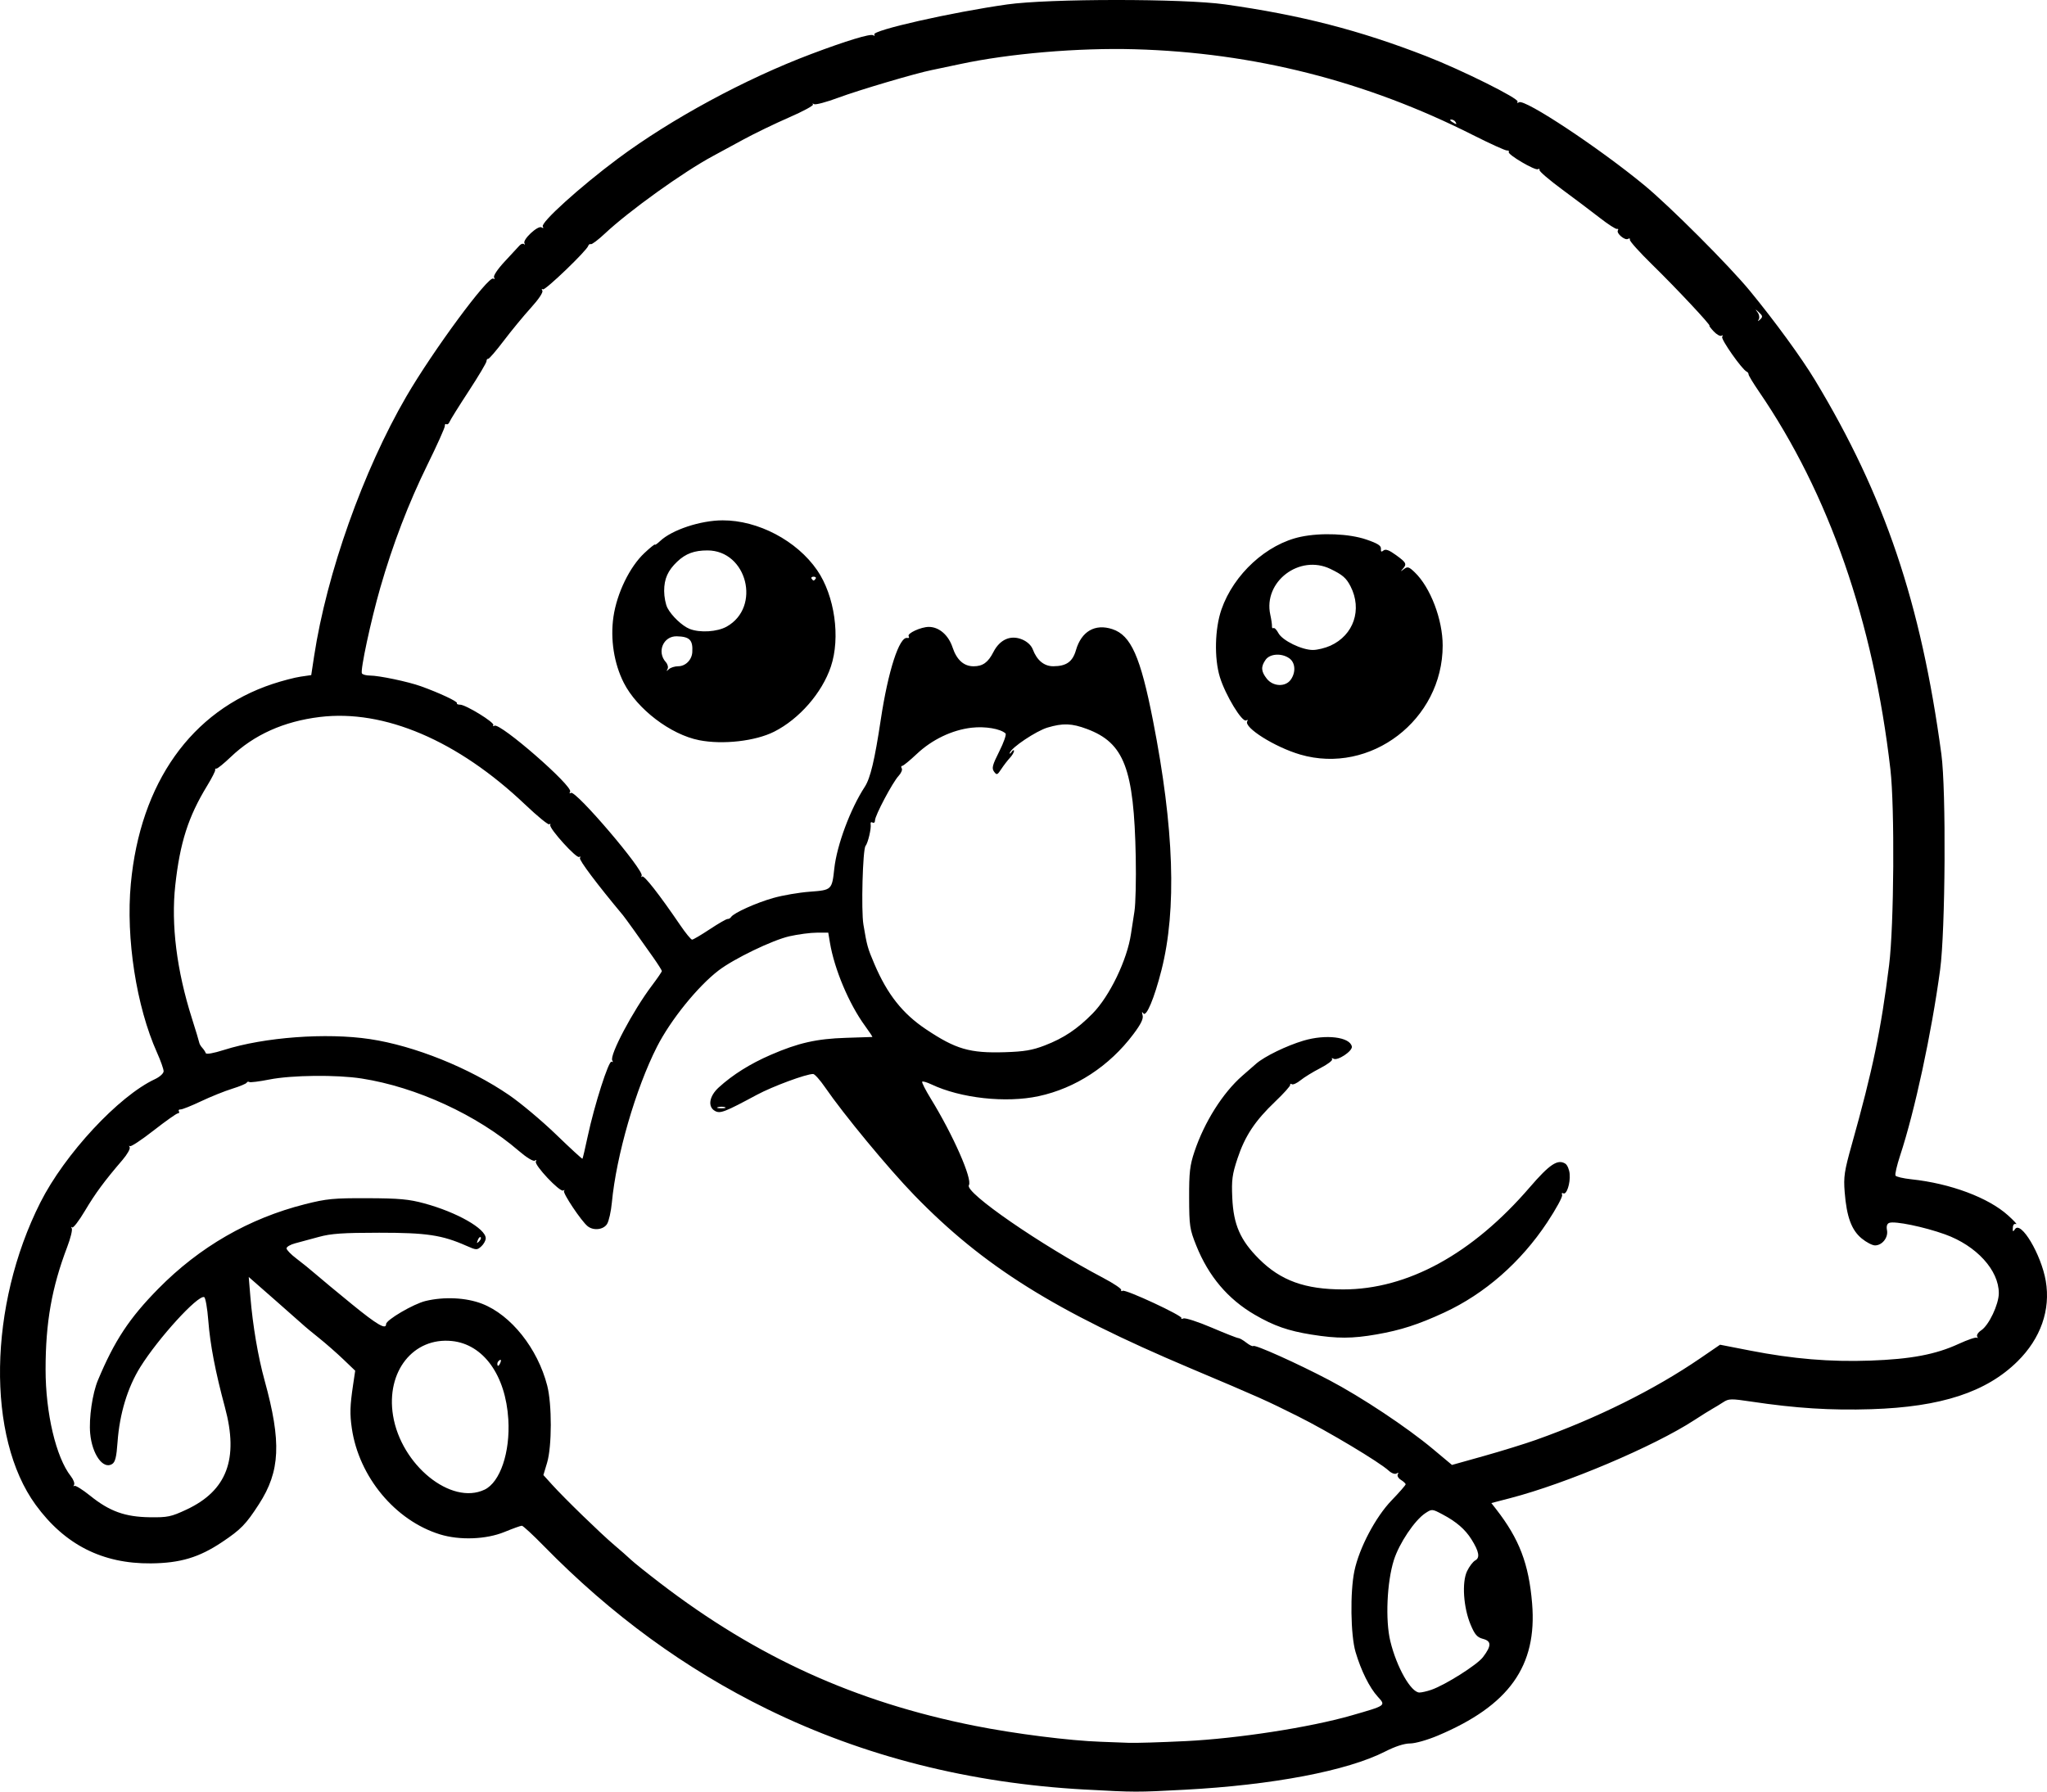 <?xml version="1.0" encoding="UTF-8" standalone="no"?>
<!-- Created with Inkscape (http://www.inkscape.org/) -->

<svg
   width="233.743mm"
   height="204.626mm"
   viewBox="0 0 233.743 204.626"
   version="1.1"
   id="svg1"
   xml:space="preserve"
   xmlns="http://www.w3.org/2000/svg"
   xmlns:svg="http://www.w3.org/2000/svg"><defs
     id="defs1" /><g
     id="layer1"
     transform="translate(-181.919,-124.585)"><path
       style="fill:#000000"
       d="m 305.835,328.973 c -13.162,-0.718 -25.3,-3.79 -36.302,-9.188 -9.378,-4.601 -17.823,-10.768 -25.517,-18.631 -1.246,-1.273 -2.374,-2.315 -2.508,-2.315 -0.134,-3.2e-4 -1.027,0.32 -1.984,0.713 -2.097,0.859 -5.128,0.97 -7.382,0.27 -5.099,-1.583 -9.234,-6.561 -10.047,-12.096 -0.24,-1.637 -0.214,-2.578 0.139,-4.949 l 0.244,-1.641 -1.344,-1.288 c -0.739,-0.709 -1.998,-1.814 -2.799,-2.456 -0.8,-0.642 -1.515,-1.229 -1.587,-1.304 -0.073,-0.075 -1.549,-1.379 -3.28,-2.897 l -3.147,-2.761 0.185,2.232 c 0.275,3.328 0.874,6.855 1.627,9.587 1.94,7.039 1.789,10.363 -0.645,14.128 -1.492,2.309 -2.054,2.886 -4.21,4.33 -2.623,1.757 -4.78,2.402 -8.124,2.433 -5.543,0.051 -9.845,-2.133 -13.161,-6.683 -5.63,-7.723 -5.398,-22.775 0.532,-34.532 2.79,-5.533 8.937,-12.15 13.085,-14.088 0.547,-0.256 0.988,-0.655 0.992,-0.899 0.004,-0.241 -0.336,-1.201 -0.754,-2.134 -2.358,-5.255 -3.57,-13.067 -2.991,-19.277 1.075,-11.528 6.904,-19.749 16.187,-22.826 1.091,-0.362 2.531,-0.738 3.199,-0.835 l 1.215,-0.177 0.328,-2.159 c 1.438,-9.449 5.611,-21.203 10.533,-29.666 3.037,-5.222 9.369,-13.807 9.928,-13.461 0.162,0.1 0.199,0.045 0.089,-0.133 -0.11,-0.178 0.396,-0.936 1.216,-1.819 0.772,-0.832 1.539,-1.66 1.704,-1.84 0.165,-0.179 0.392,-0.243 0.505,-0.14 0.113,0.102 0.132,0.056 0.042,-0.103 -0.235,-0.413 1.542,-2.069 1.95,-1.817 0.208,0.129 0.261,0.094 0.145,-0.093 -0.272,-0.44 4.277,-4.554 8.57,-7.75 6.1,-4.542 14.548,-9.114 22.091,-11.956 4.013,-1.512 6.739,-2.341 7.056,-2.145 0.171,0.105 0.23,0.07 0.137,-0.081 -0.291,-0.47 8.829,-2.534 15.165,-3.432 4.759,-0.675 20.099,-0.679 24.871,-0.008 8.65,1.217 15.375,2.949 23.019,5.927 4.074,1.588 10.612,4.846 10.403,5.184 -0.098,0.159 -0.034,0.187 0.157,0.069 0.66,-0.408 9.119,5.192 14.311,9.473 2.909,2.399 9.7,9.195 12.066,12.077 2.862,3.484 5.882,7.627 7.431,10.193 7.956,13.18 12.095,25.438 14.427,42.723 0.553,4.099 0.459,20.145 -0.144,24.606 -0.981,7.261 -2.9,16.173 -4.57,21.226 -0.371,1.124 -0.607,2.154 -0.524,2.289 0.083,0.135 0.896,0.324 1.806,0.42 4.458,0.472 8.797,2.093 11.047,4.126 0.655,0.592 1.072,1.039 0.926,0.993 -0.281,-0.088 -0.399,0.106 -0.393,0.645 0.003,0.224 0.084,0.204 0.251,-0.059 0.662,-1.046 3.002,2.879 3.52,5.905 0.566,3.302 -0.578,6.566 -3.215,9.175 -3.562,3.525 -8.727,5.218 -16.699,5.473 -4.641,0.148 -8.622,-0.104 -13.716,-0.868 -2.305,-0.346 -2.572,-0.34 -3.197,0.069 -0.375,0.246 -0.92,0.578 -1.211,0.738 -0.291,0.16 -1.242,0.754 -2.113,1.321 -4.592,2.988 -14.607,7.234 -20.973,8.891 l -2.184,0.568 0.544,0.698 c 2.651,3.406 3.736,6.247 4.111,10.763 0.594,7.154 -2.624,11.665 -10.772,15.101 -1.197,0.505 -2.578,0.896 -3.162,0.896 -0.661,0 -1.691,0.333 -2.843,0.92 -4.34,2.212 -12.859,3.834 -22.934,4.367 -5.473,0.29 -5.59,0.289 -11.323,-0.023 z m 11.455,-5.533 c 5.947,-0.291 14.186,-1.564 18.918,-2.923 4.03,-1.157 3.977,-1.12 3.032,-2.154 -0.939,-1.028 -1.905,-2.974 -2.534,-5.105 -0.565,-1.914 -0.634,-6.857 -0.129,-9.26 0.549,-2.617 2.412,-6.15 4.244,-8.051 0.883,-0.916 1.605,-1.743 1.605,-1.837 0,-0.094 -0.243,-0.322 -0.539,-0.508 -0.297,-0.185 -0.457,-0.47 -0.356,-0.634 0.116,-0.187 0.063,-0.223 -0.142,-0.096 -0.188,0.116 -0.567,-0.021 -0.901,-0.327 -1.076,-0.986 -6.913,-4.481 -10.365,-6.206 -3.664,-1.831 -4.313,-2.121 -12.256,-5.476 -15.549,-6.569 -23.67,-11.658 -31.543,-19.77 -2.943,-3.032 -8.053,-9.211 -10.192,-12.325 -0.574,-0.835 -1.186,-1.52 -1.36,-1.521 -0.795,-0.008 -4.634,1.413 -6.43,2.379 -3.639,1.958 -4.174,2.166 -4.759,1.853 -0.881,-0.472 -0.694,-1.694 0.413,-2.701 1.601,-1.457 3.584,-2.7 5.934,-3.719 3.15,-1.366 5.235,-1.838 8.599,-1.943 1.601,-0.05 2.95,-0.094 2.999,-0.098 0.049,-0.004 -0.325,-0.572 -0.83,-1.263 -1.831,-2.505 -3.506,-6.481 -4.013,-9.525 l -0.187,-1.124 h -1.314 c -0.722,0 -2.132,0.186 -3.131,0.413 -1.935,0.44 -6.321,2.558 -8.076,3.899 -2.384,1.823 -5.484,5.66 -7.034,8.708 -2.435,4.788 -4.651,12.442 -5.156,17.803 -0.096,1.019 -0.342,2.12 -0.547,2.447 -0.414,0.662 -1.548,0.792 -2.218,0.256 -0.721,-0.577 -2.888,-3.821 -2.695,-4.035 0.103,-0.115 0.059,-0.135 -0.1,-0.045 -0.379,0.216 -3.347,-2.938 -3.116,-3.311 0.107,-0.173 0.056,-0.213 -0.129,-0.099 -0.178,0.11 -0.944,-0.359 -1.827,-1.119 -4.755,-4.096 -11.675,-7.283 -17.936,-8.261 -2.858,-0.446 -8,-0.39 -10.54,0.114 -1.147,0.228 -2.179,0.357 -2.293,0.286 -0.114,-0.07 -0.247,-0.036 -0.296,0.076 -0.049,0.112 -0.795,0.424 -1.659,0.692 -0.864,0.268 -2.471,0.915 -3.572,1.438 -1.101,0.522 -2.149,0.94 -2.33,0.927 -0.18,-0.013 -0.263,0.083 -0.183,0.212 0.08,0.129 0.026,0.235 -0.118,0.235 -0.145,0 -1.393,0.883 -2.773,1.961 -1.38,1.079 -2.597,1.882 -2.705,1.786 -0.108,-0.097 -0.119,-0.041 -0.025,0.123 0.094,0.164 -0.276,0.819 -0.822,1.455 -2.073,2.417 -3.089,3.794 -4.29,5.813 -0.682,1.147 -1.338,1.997 -1.456,1.889 -0.119,-0.108 -0.138,-0.059 -0.043,0.107 0.095,0.167 -0.137,1.119 -0.517,2.117 -1.767,4.642 -2.471,8.624 -2.473,13.984 -0.002,5.001 1.191,10.056 2.881,12.204 0.299,0.38 0.466,0.826 0.372,0.99 -0.094,0.165 -0.082,0.219 0.027,0.121 0.109,-0.098 0.927,0.409 1.817,1.126 2.204,1.776 3.975,2.415 6.801,2.454 2.039,0.028 2.429,-0.053 4.185,-0.873 4.622,-2.157 5.989,-5.782 4.401,-11.671 -1.098,-4.074 -1.69,-7.153 -1.903,-9.913 -0.111,-1.429 -0.324,-2.638 -0.475,-2.688 -0.732,-0.242 -5.222,4.679 -7.287,7.986 -1.455,2.33 -2.373,5.357 -2.601,8.571 -0.121,1.713 -0.263,2.288 -0.62,2.512 -1.031,0.647 -2.289,-1.114 -2.506,-3.508 -0.156,-1.725 0.258,-4.567 0.885,-6.065 1.894,-4.527 3.587,-7.093 6.896,-10.453 4.712,-4.784 10.354,-8.035 16.751,-9.652 2.472,-0.625 3.259,-0.7 7.144,-0.685 3.621,0.014 4.727,0.115 6.482,0.593 3.72,1.012 7.011,2.883 7.011,3.986 0,0.256 -0.229,0.671 -0.508,0.924 -0.483,0.437 -0.565,0.434 -1.682,-0.06 -2.802,-1.24 -4.552,-1.503 -9.981,-1.5 -4.138,0.002 -5.5,0.096 -6.879,0.476 -0.946,0.261 -2.166,0.59 -2.712,0.733 -0.546,0.142 -0.989,0.403 -0.984,0.579 0.005,0.176 0.515,0.702 1.135,1.168 0.62,0.466 1.598,1.259 2.175,1.761 0.576,0.502 2.449,2.055 4.16,3.452 2.888,2.356 3.899,2.944 3.899,2.268 0,-0.478 3.131,-2.312 4.512,-2.643 2.125,-0.51 4.625,-0.388 6.44,0.315 3.305,1.278 6.35,5.101 7.444,9.346 0.552,2.14 0.544,6.955 -0.013,8.815 l -0.422,1.406 0.983,1.088 c 1.417,1.569 5.574,5.607 7.103,6.899 0.719,0.609 1.58,1.366 1.912,1.684 0.332,0.317 1.827,1.515 3.322,2.661 11.072,8.491 22.313,13.592 35.923,16.304 4.584,0.913 10.84,1.706 14.42,1.826 1.019,0.034 2.447,0.088 3.175,0.12 0.728,0.032 3.645,-0.056 6.482,-0.195 z m 28.073,-5.863 c 1.599,-0.553 5.226,-2.848 5.892,-3.728 0.982,-1.296 0.983,-1.828 0.004,-2.088 -0.668,-0.177 -0.935,-0.483 -1.409,-1.61 -0.824,-1.96 -1.019,-4.84 -0.413,-6.116 0.256,-0.54 0.678,-1.095 0.937,-1.234 0.564,-0.302 0.437,-1.016 -0.427,-2.397 -0.721,-1.153 -1.726,-2.021 -3.313,-2.861 -1.185,-0.628 -1.206,-0.629 -1.954,-0.139 -1.216,0.796 -2.994,3.446 -3.599,5.363 -0.795,2.52 -0.984,6.873 -0.402,9.268 0.723,2.973 2.359,5.854 3.325,5.854 0.252,0 0.863,-0.14 1.358,-0.311 z M 237.245,294.723 c 1.785,-0.847 2.945,-4.272 2.718,-8.025 -0.304,-5.047 -2.845,-8.583 -6.434,-8.953 -4.422,-0.456 -7.546,3.493 -6.73,8.507 0.92,5.653 6.628,10.282 10.445,8.47 z m 120.129,-5.713 c 6.873,-2.44 13.471,-5.719 18.68,-9.286 l 2.276,-1.558 3.43,0.669 c 4.905,0.956 9.13,1.309 13.714,1.146 4.657,-0.166 7.479,-0.7 10.102,-1.91 1.045,-0.482 1.987,-0.799 2.093,-0.704 0.106,0.095 0.116,0.037 0.021,-0.129 -0.095,-0.166 0.11,-0.487 0.456,-0.714 0.879,-0.576 2.013,-2.968 2.013,-4.245 0,-2.629 -2.558,-5.426 -6.142,-6.717 -2.38,-0.857 -5.745,-1.55 -6.368,-1.311 -0.258,0.099 -0.345,0.382 -0.257,0.841 0.159,0.832 -0.552,1.731 -1.369,1.731 -0.308,0 -0.995,-0.358 -1.526,-0.796 -1.16,-0.956 -1.717,-2.476 -1.938,-5.289 -0.138,-1.756 -0.045,-2.38 0.809,-5.424 2.394,-8.531 3.331,-13.042 4.264,-20.51 0.561,-4.492 0.65,-18 0.148,-22.353 -1.95,-16.904 -7.021,-31.479 -15.015,-43.156 -0.649,-0.948 -1.18,-1.826 -1.18,-1.95 0,-0.124 -0.097,-0.265 -0.215,-0.314 -0.506,-0.207 -2.966,-3.7 -2.798,-3.973 0.103,-0.167 0.067,-0.226 -0.083,-0.133 -0.147,0.091 -0.543,-0.129 -0.881,-0.488 -0.338,-0.359 -0.558,-0.653 -0.491,-0.653 0.227,0 -3.839,-4.34 -6.512,-6.951 -1.456,-1.422 -2.614,-2.711 -2.574,-2.864 0.04,-0.153 -0.057,-0.198 -0.215,-0.1 -0.347,0.215 -1.361,-0.64 -1.155,-0.974 0.08,-0.13 0.035,-0.203 -0.101,-0.163 -0.135,0.04 -1.007,-0.521 -1.938,-1.246 -0.93,-0.725 -2.882,-2.197 -4.337,-3.27 -1.455,-1.073 -2.613,-2.066 -2.573,-2.206 0.04,-0.14 -0.039,-0.186 -0.176,-0.101 -0.314,0.194 -3.508,-1.688 -3.336,-1.966 0.07,-0.113 -0.021,-0.19 -0.201,-0.171 -0.18,0.019 -1.935,-0.778 -3.9,-1.77 -12.21,-6.167 -25.006,-9.411 -38.629,-9.793 -6.421,-0.18 -14.331,0.493 -19.914,1.694 -1.344,0.289 -2.8,0.596 -3.237,0.682 -1.805,0.357 -8.373,2.299 -10.668,3.155 -1.356,0.506 -2.606,0.839 -2.778,0.74 -0.172,-0.099 -0.227,-0.084 -0.121,0.033 0.105,0.117 -1.121,0.783 -2.725,1.481 -1.604,0.698 -3.953,1.833 -5.219,2.523 -1.266,0.69 -2.837,1.542 -3.492,1.895 -3.397,1.828 -9.567,6.257 -12.339,8.859 -0.747,0.701 -1.462,1.241 -1.587,1.199 -0.126,-0.042 -0.26,0.043 -0.3,0.188 -0.143,0.532 -4.926,5.127 -5.176,4.973 -0.144,-0.089 -0.174,-0.023 -0.067,0.15 0.114,0.184 -0.416,0.978 -1.307,1.959 -0.824,0.907 -2.22,2.602 -3.102,3.766 -0.882,1.164 -1.685,2.094 -1.783,2.065 -0.099,-0.028 -0.181,0.091 -0.183,0.265 -0.002,0.174 -0.919,1.715 -2.037,3.425 -1.118,1.71 -2.101,3.287 -2.185,3.504 -0.083,0.217 -0.245,0.337 -0.359,0.267 -0.114,-0.07 -0.194,0.02 -0.178,0.2 0.016,0.18 -0.878,2.173 -1.987,4.429 -2.154,4.383 -3.955,9.081 -5.381,14.036 -1.083,3.764 -2.306,9.465 -2.101,9.797 0.083,0.135 0.494,0.245 0.912,0.245 1.037,0 4.367,0.699 5.823,1.222 2.109,0.758 4.226,1.751 4.115,1.93 -0.059,0.096 0.101,0.174 0.356,0.174 0.654,0 3.978,2.044 3.798,2.336 -0.082,0.132 -0.025,0.164 0.126,0.071 0.629,-0.389 9.022,6.927 8.646,7.536 -0.112,0.182 -0.074,0.235 0.094,0.131 0.538,-0.333 8.404,8.891 8.075,9.469 -0.088,0.155 -0.062,0.193 0.057,0.085 0.208,-0.188 1.954,2.044 4.345,5.554 0.619,0.91 1.229,1.654 1.355,1.654 0.126,0 1.038,-0.537 2.027,-1.193 0.989,-0.656 1.904,-1.182 2.034,-1.168 0.129,0.014 0.308,-0.088 0.397,-0.227 0.298,-0.465 2.874,-1.625 4.835,-2.176 1.068,-0.301 2.929,-0.62 4.137,-0.709 2.521,-0.187 2.543,-0.207 2.809,-2.646 0.292,-2.677 1.831,-6.805 3.481,-9.337 0.637,-0.978 1.13,-3.047 1.828,-7.679 0.841,-5.578 2.12,-9.521 3.025,-9.32 0.18,0.04 0.251,-0.052 0.157,-0.204 -0.198,-0.321 1.412,-1.06 2.306,-1.058 1.165,0.002 2.239,0.93 2.706,2.338 0.475,1.43 1.286,2.159 2.403,2.159 1.043,0 1.654,-0.438 2.256,-1.616 0.741,-1.453 1.976,-1.994 3.294,-1.443 0.576,0.241 1.034,0.669 1.208,1.128 0.476,1.257 1.296,1.931 2.342,1.927 1.49,-0.006 2.203,-0.511 2.585,-1.83 0.625,-2.16 2.182,-3.06 4.161,-2.407 2.122,0.7 3.206,3.137 4.636,10.428 2.413,12.296 2.729,21.579 0.971,28.51 -0.817,3.22 -1.739,5.419 -2.072,4.941 -0.166,-0.239 -0.193,-0.172 -0.086,0.212 0.113,0.404 -0.182,1.01 -1.059,2.177 -2.737,3.641 -6.591,6.162 -10.809,7.07 -3.744,0.806 -8.911,0.237 -12.254,-1.349 -0.502,-0.238 -0.971,-0.375 -1.043,-0.304 -0.071,0.071 0.371,0.944 0.983,1.941 2.561,4.17 4.772,9.196 4.348,9.882 -0.507,0.82 8.198,6.827 15.346,10.591 1.164,0.613 2.084,1.228 2.044,1.366 -0.04,0.138 0.036,0.184 0.17,0.102 0.322,-0.199 6.957,2.89 6.719,3.128 -0.102,0.102 -0.002,0.115 0.221,0.029 0.224,-0.086 1.671,0.384 3.216,1.044 1.545,0.66 2.92,1.2 3.056,1.2 0.135,0 0.543,0.234 0.907,0.52 0.364,0.286 0.723,0.46 0.797,0.385 0.191,-0.191 5.049,1.993 8.667,3.895 3.681,1.935 8.874,5.385 11.839,7.864 l 2.182,1.824 3.639,-1.02 c 2.002,-0.561 4.711,-1.4 6.02,-1.865 z m -25.665,-11.995 c -2.7,-0.433 -4.325,-1.001 -6.514,-2.275 -3.062,-1.782 -5.27,-4.393 -6.671,-7.884 -0.754,-1.879 -0.809,-2.25 -0.82,-5.456 -0.009,-2.925 0.082,-3.717 0.61,-5.292 1.128,-3.367 3.223,-6.691 5.447,-8.643 0.442,-0.388 1.161,-1.016 1.598,-1.396 0.961,-0.836 3.471,-2.057 5.415,-2.634 2.546,-0.756 5.299,-0.418 5.51,0.677 0.099,0.514 -1.645,1.67 -2.098,1.39 -0.171,-0.105 -0.241,-0.08 -0.157,0.056 0.084,0.136 -0.522,0.595 -1.348,1.019 -0.826,0.424 -1.839,1.046 -2.251,1.382 -0.413,0.336 -0.862,0.542 -0.999,0.457 -0.137,-0.085 -0.219,-0.056 -0.183,0.064 0.036,0.12 -0.73,0.977 -1.703,1.904 -2.321,2.213 -3.461,3.933 -4.319,6.516 -0.604,1.821 -0.687,2.449 -0.595,4.498 0.138,3.061 0.912,4.831 3.046,6.965 2.48,2.481 5.258,3.487 9.626,3.487 7.347,0 14.741,-4.049 21.295,-11.662 2.266,-2.631 3.19,-3.247 4.058,-2.703 0.232,0.145 0.458,0.676 0.501,1.178 0.093,1.077 -0.362,2.441 -0.737,2.209 -0.144,-0.089 -0.201,-0.002 -0.126,0.193 0.075,0.195 -0.694,1.608 -1.709,3.139 -3.017,4.551 -7.131,8.151 -11.763,10.293 -2.948,1.363 -4.94,2.007 -7.721,2.493 -2.769,0.484 -4.486,0.49 -7.392,0.023 z m -1.323,-66.254 c -2.889,-0.842 -6.477,-3.099 -6.044,-3.8 0.098,-0.159 0.046,-0.201 -0.121,-0.098 -0.453,0.28 -2.383,-2.9 -3.01,-4.958 -0.654,-2.148 -0.575,-5.523 0.181,-7.705 1.399,-4.037 5.173,-7.494 9.072,-8.31 2.324,-0.486 5.511,-0.353 7.461,0.311 1.297,0.442 1.71,0.702 1.681,1.058 -0.028,0.349 0.048,0.401 0.291,0.199 0.238,-0.198 0.635,-0.053 1.427,0.522 1.189,0.862 1.268,1.024 0.767,1.586 -0.282,0.317 -0.262,0.318 0.142,0.013 0.413,-0.313 0.567,-0.268 1.225,0.363 1.796,1.72 3.197,5.389 3.197,8.369 0,8.486 -8.241,14.792 -16.272,12.45 z m -1.073,-8.554 c 0.599,-0.856 0.52,-1.952 -0.176,-2.44 -0.879,-0.616 -2.21,-0.529 -2.704,0.176 -0.553,0.789 -0.519,1.321 0.136,2.154 0.718,0.913 2.141,0.97 2.744,0.109 z m 4.524,-3.878 c 2.662,-1.209 3.652,-4.13 2.298,-6.779 -0.488,-0.954 -0.915,-1.323 -2.309,-1.993 -3.528,-1.696 -7.675,1.464 -6.856,5.224 0.12,0.552 0.207,1.15 0.194,1.331 -0.014,0.18 0.063,0.274 0.17,0.207 0.107,-0.066 0.362,0.192 0.565,0.574 0.452,0.847 2.668,1.929 3.942,1.925 0.509,-0.002 1.407,-0.222 1.995,-0.489 z m -72.081,10.794 c -3.262,-0.641 -7.089,-3.556 -8.611,-6.561 -1.115,-2.201 -1.55,-4.987 -1.177,-7.539 0.393,-2.69 1.856,-5.701 3.532,-7.272 0.66,-0.619 1.2,-1.054 1.2,-0.968 0,0.086 0.268,-0.096 0.595,-0.405 1.354,-1.279 4.603,-2.357 7.131,-2.365 4.055,-0.013 8.48,2.32 10.803,5.696 2.003,2.911 2.682,7.696 1.564,11.014 -1.01,2.998 -3.601,5.972 -6.467,7.423 -2.139,1.083 -5.866,1.508 -8.57,0.977 z m -2.398,-8.445 c 0.836,0 1.559,-0.721 1.613,-1.607 0.084,-1.391 -0.297,-1.78 -1.775,-1.814 -1.531,-0.035 -2.301,1.769 -1.254,2.941 0.222,0.249 0.312,0.6 0.202,0.794 -0.158,0.279 -0.127,0.283 0.159,0.017 0.196,-0.182 0.671,-0.331 1.056,-0.331 z m 5.543,-4.529 c 3.959,-2.225 2.321,-8.7 -2.201,-8.7 -1.503,0 -2.48,0.361 -3.444,1.274 -1.075,1.017 -1.498,1.965 -1.498,3.357 0,0.669 0.168,1.538 0.373,1.931 0.48,0.919 1.692,2.066 2.537,2.402 1.17,0.465 3.155,0.342 4.232,-0.264 z m 10.16,-5.481 c 0.075,-0.121 -0.032,-0.22 -0.237,-0.22 -0.205,0 -0.312,0.099 -0.237,0.22 0.075,0.121 0.182,0.22 0.237,0.22 0.056,0 0.162,-0.099 0.237,-0.22 z m -35.987,89.504 c 0.09,-0.235 0.046,-0.342 -0.104,-0.249 -0.144,0.089 -0.262,0.274 -0.262,0.411 0,0.381 0.19,0.297 0.366,-0.162 z m -2.269,-14.281 c -0.082,-0.082 -0.229,0.065 -0.329,0.326 -0.144,0.377 -0.113,0.407 0.148,0.148 0.181,-0.179 0.262,-0.393 0.181,-0.474 z m 12.224,-11.525 c 0.757,-3.558 2.407,-8.722 2.725,-8.526 0.148,0.091 0.183,0.032 0.081,-0.135 -0.351,-0.568 2.348,-5.671 4.527,-8.56 0.623,-0.826 1.132,-1.571 1.132,-1.656 0,-0.085 -0.438,-0.779 -0.973,-1.541 -1.534,-2.187 -3.22,-4.537 -3.462,-4.826 -2.976,-3.564 -5.053,-6.33 -4.917,-6.549 0.095,-0.154 0.053,-0.205 -0.093,-0.115 -0.314,0.194 -3.428,-3.247 -3.299,-3.646 0.049,-0.15 0.002,-0.187 -0.103,-0.083 -0.105,0.105 -1.346,-0.907 -2.757,-2.249 -7.697,-7.317 -16.099,-10.903 -23.449,-10.008 -4.119,0.502 -7.507,2.023 -10.17,4.565 -0.795,0.759 -1.534,1.358 -1.643,1.331 -0.109,-0.026 -0.17,0.041 -0.135,0.15 0.035,0.109 -0.382,0.929 -0.927,1.822 -2.149,3.524 -3.094,6.478 -3.631,11.345 -0.495,4.489 0.159,9.728 1.9,15.21 0.439,1.382 0.816,2.63 0.837,2.772 0.021,0.142 0.176,0.408 0.345,0.591 0.169,0.183 0.348,0.454 0.397,0.603 0.055,0.165 0.872,0.022 2.09,-0.365 4.589,-1.456 11.679,-1.983 16.651,-1.236 5.097,0.766 11.348,3.28 15.891,6.391 1.338,0.917 3.756,2.945 5.372,4.507 1.616,1.563 2.971,2.809 3.01,2.769 0.039,-0.039 0.31,-1.192 0.601,-2.562 z m 15.679,-3.326 c -0.179,-0.072 -0.536,-0.077 -0.794,-0.01 -0.257,0.067 -0.111,0.126 0.326,0.132 0.437,0.005 0.647,-0.05 0.468,-0.122 z m 36.51,-7.055 c 2.155,-0.828 3.712,-1.866 5.458,-3.64 1.954,-1.985 3.958,-6.145 4.388,-9.107 0.085,-0.582 0.262,-1.738 0.395,-2.568 0.133,-0.83 0.199,-3.628 0.148,-6.218 -0.2,-10.089 -1.317,-13.019 -5.568,-14.609 -1.739,-0.651 -2.747,-0.687 -4.51,-0.161 -1.29,0.385 -4.135,2.288 -4.301,2.878 -0.048,0.168 0.04,0.126 0.194,-0.092 0.154,-0.218 0.282,-0.271 0.285,-0.116 0.002,0.154 -0.214,0.515 -0.48,0.801 -0.266,0.286 -0.705,0.857 -0.975,1.269 -0.451,0.688 -0.518,0.712 -0.826,0.291 -0.282,-0.386 -0.189,-0.748 0.598,-2.31 0.513,-1.019 0.835,-1.942 0.714,-2.052 -0.589,-0.538 -2.321,-0.831 -3.869,-0.654 -2.225,0.254 -4.523,1.353 -6.262,2.995 -0.795,0.75 -1.546,1.365 -1.669,1.365 -0.123,0 -0.145,0.128 -0.049,0.284 0.097,0.156 -0.066,0.543 -0.361,0.86 -0.685,0.734 -2.694,4.523 -2.694,5.08 0,0.232 -0.127,0.343 -0.282,0.247 -0.155,-0.096 -0.252,-0.014 -0.215,0.183 0.09,0.477 -0.3,2.137 -0.586,2.494 -0.321,0.401 -0.508,7.378 -0.24,8.975 0.409,2.442 0.475,2.679 1.259,4.518 1.474,3.455 3.211,5.652 5.885,7.441 3.405,2.278 4.997,2.742 8.996,2.619 2.216,-0.068 3.14,-0.224 4.567,-0.772 z m 81.558,-83.724 c -0.453,-0.415 -0.47,-0.416 -0.164,-0.01 0.186,0.248 0.252,0.605 0.145,0.794 -0.156,0.276 -0.124,0.278 0.164,0.01 0.299,-0.278 0.275,-0.409 -0.145,-0.794 z m -34.664,-21.76 c -0.09,-0.146 -0.305,-0.263 -0.479,-0.261 -0.189,0.002 -0.157,0.106 0.082,0.261 0.508,0.328 0.6,0.328 0.397,0 z"
       id="path1" /></g></svg>
